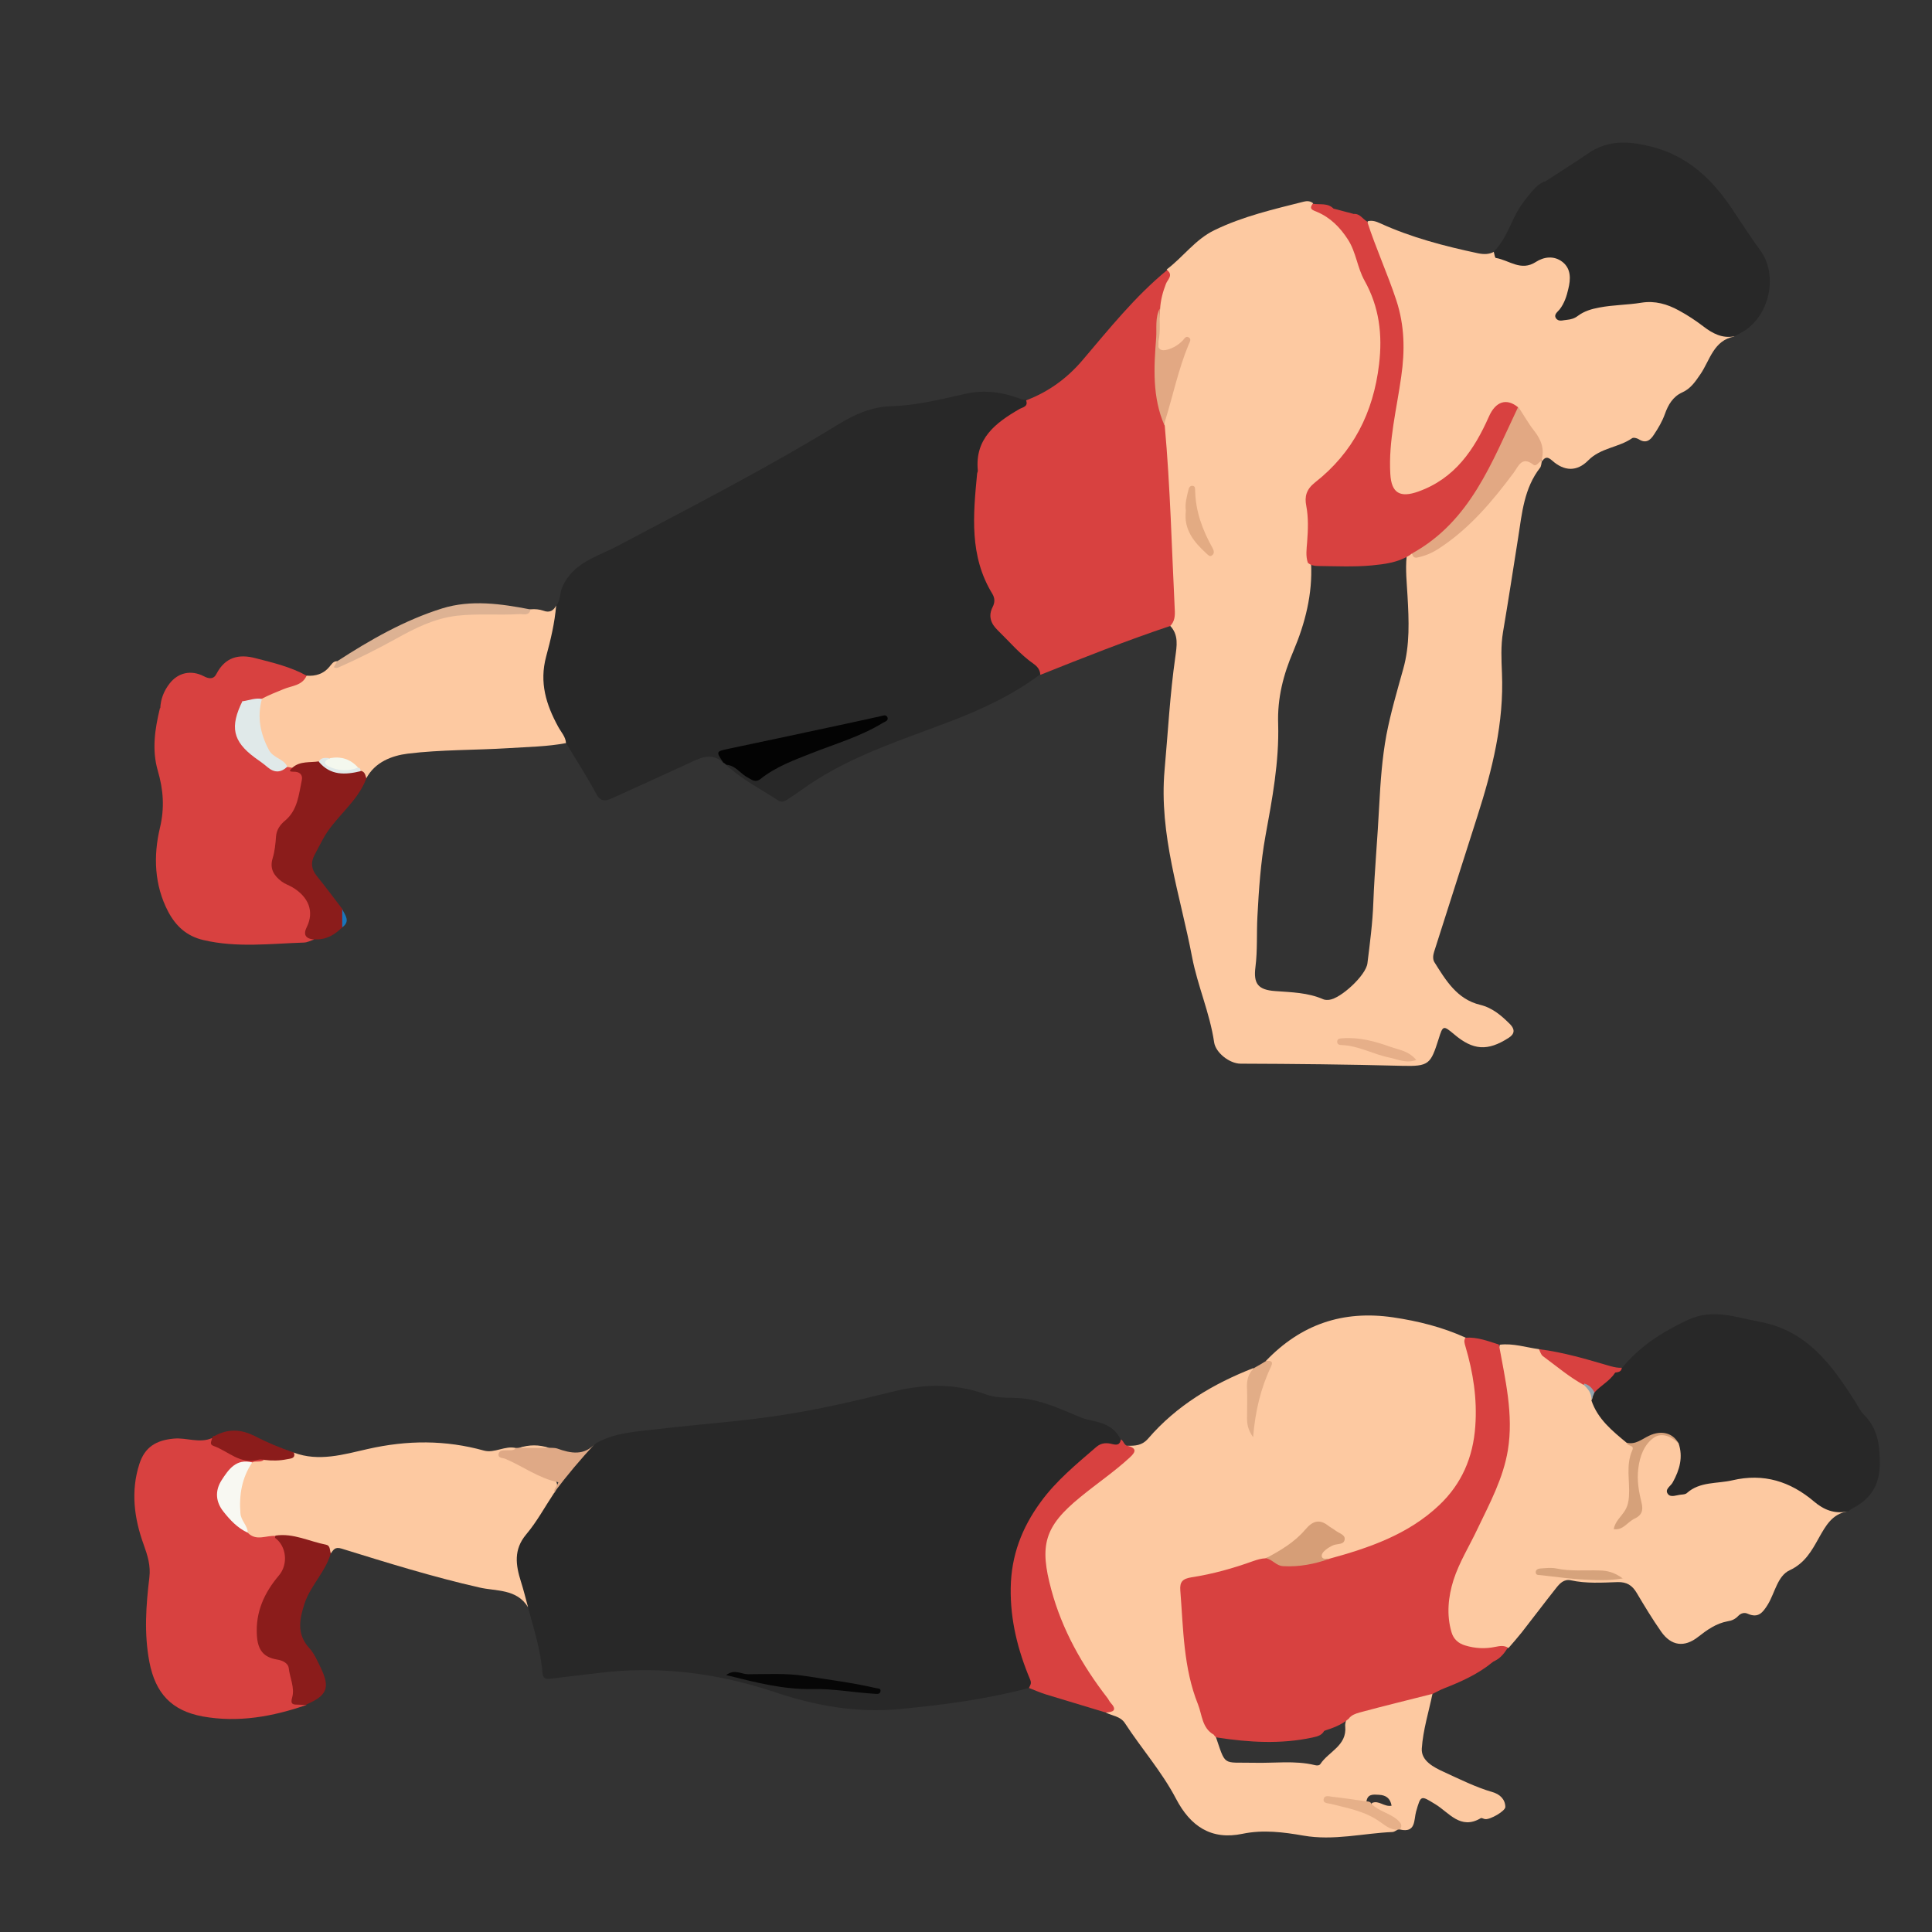 <?xml version="1.0" encoding="UTF-8"?>
<svg xmlns="http://www.w3.org/2000/svg" version="1.1" viewBox="0 0 1080 1080">
  <rect x="0" y="0" width="1080" height="1080" fill="#333333" stroke="none"/>
  <defs>
    <style>
      .cls-1 {
        fill: #f4f8ee;
      }

      .cls-2 {
        fill: #d6a17a;
      }

      .cls-3 {
        fill: #e3ab83;
      }

      .cls-4 {
        fill: #ddb293;
      }

      .cls-5 {
        fill: #e6b089;
      }

      .cls-6 {
        fill: #fdc9a1;
      }

      .cls-7 {
        fill: #060606;
      }

      .cls-8 {
        fill: #e2a883;
      }

      .cls-9 {
        fill: #282828;
      }

      .cls-10 {
        fill: #d6a37c;
      }

      .cls-11 {
        fill: #f8f8f2;
      }

      .cls-12 {
        fill: #92a3ae;
      }

      .cls-13 {
        fill: #030303;
      }

      .cls-14 {
        fill: #e0e9e9;
      }

      .cls-15 {
        fill: #8b1c1b;
      }

      .cls-16 {
        fill: #e2ad87;
      }

      .cls-17 {
        fill: #dfa986;
      }

      .cls-18 {
        fill: #e6af89;
      }

      .cls-19 {
        fill: #1a75ba;
      }

      .cls-20 {
        fill: #d69e77;
      }

      .cls-21 {
        fill: #d84140;
      }
    </style>
  </defs>
  <!-- Generator: Adobe Illustrator 28.7.1, SVG Export Plug-In . SVG Version: 1.2.0 Build 142)  -->
  <g>
    <g id="Layer_1">
      <path class="cls-6" d="M861.9,257.8c-.3,1.3-.3,2.8-1,3.7-8.9,11.4-10.1,25.3-12.2,38.8-2.8,17.7-5.5,35.3-8.5,53-1.3,7.7-.9,15.3-.6,22.9,1.2,27.8-5.4,54.1-13.8,80.3-8,25.2-16.1,50.4-24.1,75.5-.6,1.9-.9,4.1.1,5.8,6.4,10.2,12.7,20.8,25.6,23.9,7,1.7,12,6.1,16.8,10.9,2.7,2.8,2.6,5.4-.9,7.6-11.7,7.5-19.8,7-30.4-2-6.1-5.1-6.3-5.1-8.7,2.6-4.5,14.1-5.3,15.4-20.6,15-30-.8-60.1-1.1-90.1-1.2-6.2,0-14-6.2-14.8-12-2.4-16.3-9.2-31.4-12.3-47.5-6.6-34.7-18.6-68.5-15.4-104.6,1.9-21.1,3-42.2,6-63.2.8-6,2.1-12.5-3.1-17.7,0-11.7-.1-23.4-.7-35.2-1.1-21.1-2-42.2-3-63.4-.2-3.9-1.2-7.8-1.2-11.7,3.1-15.9,7.7-31.4,13.8-47.7-3.6,2.2-6,4.1-9,4.9-5.2,1.4-8.4-1-7.8-6.2.7-5.9.3-11.8.5-17.7.3-6.5,1.9-12.7,5.1-18.5.6-1.1,1.6-2.1.6-3.5,9.2-6.9,15.9-16.7,26.6-21.9,16-7.8,33.1-11.7,50.1-16,1.6-.4,3.5-.4,5,.8.3,2.2,2.3,2.4,3.8,3.1,10.8,5.4,17.8,14,21.6,25.3,2.2,6.6,4.8,13.1,7.9,19.4,6.2,12.7,7.1,26.1,5.8,40.3-1.6,17.7-7.6,33.6-17,48.4-5.2,8.2-12,15.1-19.8,20.8-4.3,3.1-5.1,6.8-4.2,11.4,1.5,7.8,1.6,15.7,0,23.5-.6,3.2.8,6,.9,9.1.9,17.2-3.3,33.6-9.9,49.2-5.6,13.1-9,26.2-8.5,40.7.6,21.1-3.3,41.9-7.1,62.6-2.7,14.9-3.7,30-4.5,45.1-.5,9.4.1,18.8-1.1,28.2-1.2,9.3,1.5,12.7,10.9,13.4,9.2.7,18.4.8,27,4.6,1,.4,2.1.4,3.3.3,6.5-.7,20.6-13.7,21.4-20.4,1.4-11.3,2.9-22.6,3.3-34,.7-18.1,2.4-36.3,3.3-54.4.7-13.1,1.6-26.2,4-39.2,2.4-12.5,6-24.7,9.4-36.9,3.8-13.4,3.2-27.3,2.4-41.1-.4-7.2-1.2-14.4-.5-21.6.3-1,.8-2,1.7-2.6,5.8,1.7,10.6-.7,15.2-3.7,14.9-9.6,26.5-22.5,37.2-36.4.3-.3.5-.7.8-1.1,4.5-7.3,9.7-13.5,19.7-10.4.3.2.5.3.8.5Z"/>
      <path class="cls-9" d="M333,806.9c10.7-6.2,22.8-6.6,34.5-8,23.5-2.8,47.2-4.3,70.5-8,20.7-3.2,41.2-8,61.6-13.1,17.6-4.3,34.6-4.5,51.6,1.7,7.6,2.8,15.7,1.2,23.4,2.6,10.5,1.8,20,6.3,29.7,10.3,2.3.9,4.5,1.4,6.9,1.9,6.4,1.3,12.1,3.9,15.2,10.2.6,3.6-1.2,4.9-4.5,4.3-4.6-.8-8,1.2-11.3,3.9-13.3,10.8-25.7,22.6-34.2,37.7-12.7,22.4-12,46.1-5.3,70,1.6,5.8,3,11.9,5.9,17.4,1.3,2.5,1.2,4.6-1.9,5.8-23.7,6.3-48,9.5-72.4,11.8-24,2.2-46.8-1.8-69.6-9.5-31.8-10.6-64.7-14.9-98.4-10.7-8.9,1.1-17.8,2-26.7,3.2-2.9.4-4.5,0-4.8-3.4-.9-12.5-4.8-24.4-8-36.4-3.8-7.8-6.7-16-8.1-24.6-.7-4.5.3-8.6,2.9-12.5,6.1-9,12-18.3,18.3-27.2,1.4-1.7,3.1-3.1,4.1-5,4.8-9.3,13.1-15.5,20.5-22.4Z"/>
      <path class="cls-9" d="M404.5,426.5c-7.1-6.6-13.8-2.4-20.6.7-13.9,6.4-27.8,12.7-41.7,19-3.7,1.7-6.4,2.2-9-2.6-5.1-9.6-11.1-18.7-16.7-28.1-9.6-13.6-18-27.3-13.4-45.5,2.6-10.5,3.6-21.5,8-31.6,2.3-3,1.7-6.8,3.2-10.2,6.1-13.9,19.9-17.1,31.3-23.2,41.5-22,83.3-43.4,123.4-68,8.8-5.4,18.4-9.6,28.9-9.9,14.3-.4,28.1-3.9,41.9-7,11-2.4,21.1-.8,31.3,3.1.8.3,1.7.2,2.6.3,3,3.3-.1,4.7-2.1,5.9-5.1,3.1-9.4,7.2-14.4,10.3-3.6,2.3-6.1,5.4-6.9,9.9-2.5,13.8-2.8,27.8-4,41.7-1.1,13.1,3.2,25,8.8,36.5,2.1,4.3,3.4,8.4,1.3,13.1-1.7,4,.3,7.3,3.1,10,6,6,11.7,12.4,18.4,17.8,2.5,2,5.5,4,3.8,8.1-15.3,11.5-32.5,19.6-50.3,26.4-25.4,9.7-51.5,18-74.8,32.6-5.2,3.2-10,7-15.2,10.3-1.9,1.2-3.8,3.1-6.5,1.3-9.8-6.4-20.3-11.8-29-19.8,3.8-2.3,6.3.7,8.6,2.6,4.6,3.8,8.6,4.3,14.1.9,12.3-7.8,26.1-12.5,39.8-17.2,8.2-2.8,15.6-6.9,23.2-11-9.6,2.1-19.3,3.3-28.8,5.6-17.5,4.2-35.1,7.8-52.7,11.4-4.4.9-5.8,2.7-5.4,6.7Z"/>
      <path class="cls-6" d="M781.4,1022.8c-1,.4-1.9,1.2-2.9,1.3-16.6.7-32.9,5-50,2-10.9-1.9-22.4-3.4-33.9-1-17.6,3.7-29.2-4.3-37.2-19.6-7.9-15.1-19.3-28-28.6-42.3-2.6-3.9-7.1-4-10.7-5.9,2.2-2.9.9-5.1-1-7.6-9.1-12.1-16.8-25-23.1-38.8-6.1-13.2-10.5-26.7-10.9-41.5-.2-10,3.6-17.8,9.9-24.9,5.4-6.1,11.7-11.3,18.5-15.6,6.4-4,11.3-9.8,17.4-14,3-2.1,1-4.5,1.3-6.7,4.3,0,8.1,0,11.6-4,15.9-18.5,36.4-30.7,59-39.5-3.3,10.6-2.2,21.5-1.7,32.3,1.6-9.1,3.1-18.2,6.9-26.8,1.3-3,2.8-6,1.7-9.5,19.5-20.3,42.8-28.4,71-24.3,14.2,2.1,27.7,5.5,40.7,11.4,8,20.7,10,42.2,5,63.7-4.3,18.6-16.7,31.8-32.6,42-14.7,9.4-31.1,14.8-47.8,19.3-2.3-.2-5.5.6-6.1-2.3-.7-3.4,2.1-5.4,4.7-7.2,1.9-1.3,5.9-.7,5.7-3.4-.1-2.8-3.8-3.8-6.1-5.4-4.3-3-7.9-2.2-11.5,1.7-6.8,7.2-14.8,12.9-24.2,16.5-13.5,4.3-27,8.7-41.1,11-3.8.6-3.6,3.4-3.5,6,.4,13.7,1.8,27.4,3.7,41,1.6,11.6,6.4,22.1,10.1,33,.7,2.1,2.4,3.6,3.4,5.5,6.4,18.7,3.7,15.8,21.9,16.2,11.3.3,22.8-1.4,34,1.3,1.1.3,2.5.3,3.1-.6,4.6-7,14.9-10.2,13.9-21-.2-1.7.5-3.4,1-5.1,1.6-3,4.6-3.8,7.5-4.8,11.6-4.1,23.8-6,35.6-9.3,1.6-.5,3.5-1.1,4.7.8-2.1,10.2-5.3,20.3-6,30.7-.5,6.9,6.8,10.6,12.3,13.1,8.9,4.1,17.7,8.5,27.2,11.3,3.9,1.1,7.1,3.8,7.2,8.3,0,2.3-8.5,7.2-11.3,6.8-.9-.1-2-.9-2.5-.5-11.3,6.7-17.7-3.2-25.3-7.8-8.2-5-8.1-5.3-10.8,4.1-1.3,4.6,0,12.1-9,10-2.2-5.1-7-7-11.3-9.5-2-1.1-5.4-1.5-4.4-5.3,3.8-1.8,6.8,2.3,11,1.5-.7-4.2-3.2-5.9-7-6.1-3.3-.2-6.6-.6-7.1,4.1-6.5,1.5-12.8-1.7-19.5-.9,13.8,2,25.7,8.4,36.9,16.2Z"/>
      <path class="cls-6" d="M1032.7,844.9c-8.6,1.5-12.1,8-16,14.9-3.9,7-7.7,14-16.3,18-6.7,3.1-8.2,12.5-12.1,19-2.9,4.7-5.4,7.9-11.3,5.3-1.9-.9-3.9-.3-5.4,1.3-1.6,1.7-3.6,2.6-5.8,2.9-6.5,1.2-11.5,4.8-16.5,8.7-7.7,6.1-15.1,5.1-20.7-2.9-4.9-7-9.3-14.3-13.7-21.7-2.5-4.2-5.5-6.1-10.6-6-8.7.3-17.5.9-26.2-1-3.9-.8-6.2,1.8-8.2,4.3-6.5,8.2-12.8,16.6-19.3,24.9-2.3,2.9-4.8,5.7-7.2,8.5-7.5,1.9-15,2.9-22.7.9-5.9-1.5-9.6-5.1-10.8-11-2.5-12.4-.7-24.4,4.4-35.8,3.2-7.2,7-14.1,10.4-21.2,7.3-15.1,15.1-30.1,17.7-47.1,1.5-9.8-1.2-19.1-1.2-28.7,0-8.9-5.1-17.3-2.8-26.5,7.5-.9,14.6,1.5,21.9,2.5,8.5,6.5,16.9,13.2,26,19.1,3.1,2.2,4.8,5.1,5.1,8.9,3.3,10.7,11.9,17,19.9,23.8,2.2,1.5,3.4,3.4,2.5,6.1-1.8,5.3-1.4,10.8-1.2,16.2.3,8.4,0,16.6-6.8,23q11.2-5.6,9.3-16.9c-1.5-8.8-1.4-17.3,3.3-25.4,5.5-9.7,12.7-10.8,21.1-2.9,4.1,7.4,1.3,14.3-1.5,21.3-.7,1.8-3.7,3.7-1.6,5.6,1.9,1.7,4.7.6,6.8-.7,11.1-6.9,23.9-6.1,36.1-7.6,10.2-1.3,19.4,1.6,27.8,7.5,8,5.6,15.9,11.3,26,12.6Z"/>
      <path class="cls-21" d="M581.5,377c-.1-2.6-1.7-4.5-3.7-5.9-7.6-5.3-13.5-12.4-20.1-18.8-3.8-3.7-5.4-7.9-2.8-13,1.3-2.5,1.3-4.9-.2-7.4-12.9-21.1-10.7-44-8.5-67,0-.6.5-1.3.4-1.9-1.7-17.8,9.9-26.6,23.2-34.3,1.9-1.1,5.1-1.3,3.8-4.9,12.4-4.7,22.8-12.2,31.4-22.3,15-17.6,29.4-35.7,47.4-50.5,3.7,2.8.2,5.4-.6,7.6-1.8,4.6-3,9.2-3.3,14.1-1.9,18.4-1.7,36.7,1.3,55,.6,3.4.1,6.9,1.3,10.2,3.1,34.2,3.9,68.6,5.6,102.9.2,3.4,0,6.5-2.5,9.1-24.5,8.2-48.5,17.7-72.5,27.3Z"/>
      <path class="cls-6" d="M764.5,123.7c2.5-.7,4.8.1,7,1.1,17.5,8,36,12.8,54.8,16.8,3,.6,6.1.7,8.9-.9,7.7,4.8,15.5,7.6,24.7,3.3,5-2.3,10.8-2.5,15.4,2,4.6,4.5,4.9,10.1,3.3,15.9-1.1,3.8-2.3,7.6-4.4,10.9-.6.9-1.3,2-.6,3,.9,1.3,2.3.8,3.6.6.6-.1,1.3-.2,1.9-.6,13.4-8.1,28.6-7.1,43.3-8.5,5.6-.5,10.7,1.6,15.7,4.1,10.6,5.4,19.4,14.2,31.5,16.7-11.7,2.1-13.7,13.2-19,21-2.9,4.2-5.4,8.1-10.3,10.3-5.1,2.3-7.8,6.9-9.6,12-1.5,4.2-3.7,7.9-6.1,11.5-2.1,3.3-4.6,5.2-8.6,2.6-1-.6-2.9-1.1-3.7-.5-7.5,5.2-17.5,5.3-24.4,12.3-6.4,6.5-13.5,6.2-20.3.1-2.5-2.2-3.9-2-5.6.5,0,0-.3-.2-.3-.2-.5-12.1-8.6-20.4-14.8-29.7-6.8-2.2-9.7-1.1-12.7,6-5.2,12.3-12.6,22.9-22.3,32.1-6.2,5.9-13.9,9.2-21.9,11.4-8.2,2.2-13.5-2.2-14.2-10.9-1-13.2.9-26.2,3.3-39.1,1.9-10.3,3.1-20.7,4.3-31.1,1.3-11.5-2.2-22.5-6-33.2-3.7-10.5-7.4-21-12-31.2-1.2-2.6-2.3-5.3-.8-8.2Z"/>
      <path class="cls-21" d="M801.1,946.8c-13.7,3.5-27.4,6.8-41.1,10.5-2.1.6-4.6,1.4-6.1,3.5-4.1,3.6-9.2,5.3-14.2,6.9-17.9,6.6-36.3,3.8-54.5,2.6-5.5-.4-9.3-3.5-11.1-8.8.3-4.2-.1-8.3-1.5-12.3-2.5-7.2-2.9-14.6-2.3-22.1.6-7.9,1.4-15.7,1.3-23.6,0-3.2,1.1-6.1,3.6-8.1,9.1-7.3,19.3-12.8,29.1-19,2-1.3,4.5-1.6,7-1.6,14.8,3.3,28.6-1.4,42.4-5.3,15.1-4.3,29.4-10.7,42.4-19.8,12.8-8.9,22.4-20.6,26.9-35.2,3.7-12.2,5.1-25.2,2.7-38.2-1.5-7.7-2.3-15.5-4.5-23-1.2-4.1.9-5.4,4.5-4.3,2.7.8,5.4,1.7,8.3,1.8,2.9.2,3.6,2.5,4.1,5.1,2.7,12.2,4,24.6,5.1,37,1.2,13.8-2.4,26.7-7.6,39.5-6.8,16.5-16.4,31.6-22.7,48.3-3.1,8.2-4.2,16.8-3.3,25.6,1.1,11.6,6.7,15.2,18.3,16.2,3.8.3,7.7-.8,11.7,0-.5,3.6-3.2,4.9-5.3,6.7-8.1,6.7-17.6,10.9-27.3,14.7-2,.8-3.9,1.9-5.8,2.8Z"/>
      <path class="cls-9" d="M1032.7,844.9c-7.2,1.5-13.2-.9-18.6-5.5-13.3-11.3-28.2-16-45.7-11.9-8.6,2-18.1.6-25.4,7.1-.7.7-2,.8-3.1.9-2.6.2-5.9,1.8-7.5-.3-2.1-2.7,1.6-4.4,2.7-6.6,3.8-6.9,5.9-14.1,3.2-21.9-4.7-5.5-11.3-6.4-17-2.2-3.7,2.7-7.4,4.5-11.9,2.1-8.1-6.7-16.3-13.3-19.8-23.8,1-1.2.2-2.7.9-4,2.3-5.5,7.8-7.7,11.5-11.9,1.4-1,3.4-.9,4.7-2.2,9.9-12.1,22.6-20.2,36.7-26.8,14.1-6.6,26.8-1.5,40.3,1,26.6,4.9,40.4,24.3,53.5,44.8,1.5,2.4,2.7,5.1,4.7,7.1,7.9,7.8,9,17.3,8.9,27.8-.1,11.4-4.9,19.1-14.7,24.3-1.2.6-2.2,1.4-3.3,2.2Z"/>
      <path class="cls-9" d="M969.5,188c-6.8,1.3-12.2-1.6-17.4-5.6-4.3-3.3-8.9-6.3-13.7-8.9-6.4-3.5-13.2-5.5-20.8-4.3-7.8,1.3-15.7,1.2-23.5,2.7-4.4.8-8.5,2-12.1,4.7-1.8,1.4-3.9,2-6.1,2.2-2.1.1-4.6,1.3-6.1-.9-1.4-2.1,1-3.6,2.1-5,2.6-3.4,3.9-7.4,4.8-11.4,1.3-5.3,1.7-11.2-3.3-15.1-4.8-3.7-10.4-2.8-14.8,0-8.4,5.5-15-1-22.4-2.2-.6,0-.8-2.3-1.2-3.5,7.3-7.2,9.6-17.3,15.1-25.6,1.2-1.8,2.5-3.4,3.8-5.1,2.9-3.4,5.5-7.3,10.1-8.7,7.8-5.1,15.7-10,23.4-15.3,11.2-7.8,22.5-7.3,35.5-4.1,21,5.3,34.6,18.7,45.9,35.7,5,7.5,9.8,15,15.1,22.2,10.8,14.6,4.8,38.5-11.2,46.5-1.1.6-2.3,1.2-3.4,1.8Z"/>
      <path class="cls-6" d="M310.9,338.4c-.8,9.8-3.1,19.4-5.6,28.6-3.9,14.6,0,26.9,6.7,39.2,1.6,3,4.2,5.6,4.4,9.2-10.5,2-21.2,2.1-31.8,2.8-18.9,1.2-38,.8-56.7,3.1-8.7,1.1-18.3,4.6-23.2,13.9-1.7-.5-2.3-2.3-3.6-3.3-.8-.8-1.6-1.6-2.5-2.3-3.9-3.9-8.7-4.9-14-4.3-2.6-.3-4.8.9-7.1,2-4.6.9-9.4.8-13.8,2.5-1.1.2-2.1,0-3.1-.3-15.6-9.4-20.8-23-14.9-39.3,2.4-3.5,6.5-4.4,10.1-5.7,5.4-1.9,10.5-4.3,15.6-6.8,5,.4,9.5-1,12.7-4.9,1.3-1.5,2.1-3.2,4.4-3.2.5,2.2,1.7,1.1,2.8.6,8.3-4,16.9-7.4,24.7-12.4,19.3-12.2,40.1-18.2,63.2-16.5,5.7.4,11.7,1.2,17.5-.7,2.4-.2,4.8,0,7.1.8,3.4,1.3,5.7,0,7.2-3.1Z"/>
      <path class="cls-6" d="M309.8,834.5c-5.2,7.8-9.7,16.2-15.7,23.3-7.1,8.5-5.8,17.1-2.9,26.3,1.5,4.7,2.7,9.6,4,14.4-6.3-10.5-18-8.9-27.3-11.1-26-5.9-51.4-13.8-76.9-21.7-3.8-1.2-4.6.7-6.1,2.7-9.2-6.7-20-7.7-30.9-8.5-5.7.7-11.7,3.2-16.5-2.3-7.9-15.3-6.8-29.6,3.1-40.8,2.1-1.4,4.6-1.2,6.9-2,5.5-1.2,11.5.3,16.7-2.8,14,5.3,28.1,1,41.4-2,22.1-5,43.4-5.1,65,.9,5.9,1.6,11.8-3,17.9-1.4,0,4-4.3,1.7-5.9,4.1,8.1,3.6,15.4,8.7,23.9,11.6q7.7,2.7,3.4,9.3Z"/>
      <path class="cls-21" d="M138.5,856.8c4.7,4.9,10.3,1.4,15.5,1.8,7,3.3,9.4,14.7,4.3,21.8-3.1,4.3-6.2,8.4-8.7,13.1-3.6,6.9-4.6,14.1-4.1,21.7.4,5.4,3.1,9.3,8.3,10.5,6.9,1.6,10,5.7,10.3,12.5,0,1.7,1,3.5.9,5.2-.5,5,1.7,8.1,6.3,9.7-18.9,6.5-38.1,10-58,6.4-17.3-3.2-26.4-12.8-29.8-30.5-3-15.7-1.9-31.5,0-47.2.8-6.6-1-12.3-3.2-18.4-5.3-14.6-7.3-29.8-2.4-45,3-9.4,9.3-13.3,19.2-14.2,7.2-.7,14.3,2.8,21.4-.3,6.9,5.2,13.3,11.3,23,10.4,2.1-.2,4.4-.2,6.1,1.7-1.9,1.8-4.6.4-6.6,1.5-4.8,1.8-10,2.4-13.5,7.1-5.4,7.1-5.8,14,.1,20.8,3.4,4,7.6,7.3,10.9,11.3Z"/>
      <path class="cls-21" d="M160.6,428.7l2.8.5c7,3.2,7.6,4.5,6,12.1-1.6,7.4-4.5,13.9-9.6,19.7-5.9,6.8-5.3,15.9-5.7,24.3-.1,3.1,2.9,5.2,5.6,6.8,2.4,1.5,5,2.7,7.2,4.5,8.2,6.8,9.9,11.4,6.1,21.2-1.6,4,.2,5.5,2.6,7.4-1.9.6-3.7,1.6-5.6,1.7-18.8.6-37.6,3-56.3-1.4-9.4-2.2-15.4-7.8-19.7-15.9-7.8-14.9-8.3-31.2-4.6-46.8,2.7-11.3,1.9-21.4-1.2-32-3.4-11.7-1.6-23.4,1.2-34.9,2.3-.4,2.6-.4,3.3-4.5,1.1-6.2,4.9-9.9,10-12.9,3.2-1.9,6.1-2.2,9.1,0,2.9,2.1,6.1,2.7,9.8,2.6,8.8-.2,12.9,3,14.7,10.6-.3,4.6-3,8.6-3.1,13.3-.1,5.1,1.1,9.3,4.9,12.9,4.1,4,9.1,6.7,13.4,10.4,2.8,2.4,5.9,0,8.8.4Z"/>
      <path class="cls-21" d="M745.8,116.7c3.5.9,7.1,1.9,10.6,2.8,4.4,1.6,6.7,4.7,8.5,9.2,5.7,14,11.7,27.9,15.8,42.4,2.7,9.6,3.8,19.4,2.8,29.7-1.9,20.5-7.7,40.4-7.3,61.2.2,14.8,5.6,18.2,19.5,12.8,18.8-7.3,28.9-22.5,37.2-39.6,1.3-2.8,2.4-5.7,4.9-7.7,2.5-1.9,5.5-2.1,8-.3,2.2,1.6,1.3,3.9.3,5.9-8.1,17.8-16.3,35.4-28.3,51-4.3,5.5-8.3,11.3-13.9,15.7-13.2,10.7-28.9,13.9-45.3,14.9-5.9.4-11.9.1-17.8,0-8.2-.1-9.6-1.9-8.8-9.8.6-6.1,1.2-12.5,0-18.4-1.8-9,1.3-14.8,8.4-19.9,11.5-8.3,18.7-20.2,24.2-32.7,5.8-13.2,8.9-27.4,9-41.9.1-10.1-1.7-20.1-6.3-29.2-3.5-6.8-6.5-13.8-8.7-21.2-2.5-8.4-7.5-15.2-14.8-20.3-1.4-1-3.6-2-2.9-3.8.9-2.5,3.2-1.1,5.1-.7Z"/>
      <path class="cls-21" d="M630.4,808.2c5,1.4,4.7,3.3,1.1,6.6-8.7,8-18.5,14.6-27.6,22.1-20.3,16.5-22.9,27.1-16.2,51.8,6,22.3,17.2,42.2,31.3,60.4.7.9,1.1,1.9,1.8,2.7,3.9,4.2,1.6,5.3-2.7,5.5-11.1-3.4-22.3-6.7-33.4-10.1-3.2-1-6.4-2.4-9.5-3.6.6-1.5,1.6-2.4.7-4.6-6.9-16.4-11.2-33.3-10.9-51.4.3-18.1,6.2-33.5,16.7-47.9,8.7-12,20-21.2,31.1-30.8,3-2.6,6.1-2.4,9.2-1.6,2.9.7,4.1,0,4.6-2.7,1.6.9,1.7,3.4,3.9,3.7Z"/>
      <path class="cls-15" d="M175.7,525.2q-7.4-.6-4.2-7c4.2-8.5,1.2-16.8-8.2-22.3-1.9-1.1-4.1-1.8-5.8-3.1-4.3-3.2-6.9-7.1-5.1-13,1.2-3.9,1.6-8.1,1.9-12.2.3-3.8,2.3-6.6,5.1-8.9,7-5.9,7.6-14.5,9.3-22.5.7-3.2-1.3-4.9-4.6-4.8-3.6,0-1.4-1.3-.6-2.3,4.3-3.8,9.8-2.7,14.8-3.5,7.1,4.8,15.3,4.6,23.4,5.3,2.4.5,2.5,2.5,3.1,4.2-5.1,13.7-17.9,21.8-24.5,34.4-1.5,2.9-3.1,5.7-4.6,8.7-2.1,4.1-1.6,7.8,1.4,11.5,4.9,6,9.5,12.3,14.3,18.5.8,3.4,2,6.7,0,10.1-4.3,4.3-9.2,7.2-15.6,6.8Z"/>
      <path class="cls-15" d="M171.3,953.1c-1.7,0-3.5-.2-5.2-.2-2.9,0-3.7-.7-2.8-3.9,1.6-5.6-1.3-11-1.9-16.6-.3-2.5-3.2-4.2-6.5-4.7-7.8-1.3-10.8-5.5-11.3-13.5-.8-13.1,4.1-23.8,12.3-33.5,5.3-6.2,4.3-16.3-2.1-21-.2-.1.1-.8.2-1.3,10-1.5,18.9,3.3,28.3,5.1,2.4.5,2,3.1,2.6,4.8-2.9,10.4-11.3,17.9-14.7,28.2-2.9,9-4.4,17.1,2.8,24.9,2.7,3,4.4,7,6.2,10.7,5.5,11.3,3.7,15.7-7.9,20.7Z"/>
      <path class="cls-21" d="M745.8,116.7c-1.4.2-2.9.4-4.4.6.5,2.2,2.3,2.8,3.6,3.9,5.7,4.6,10.7,9.6,13,16.9,3,9.4,7,18.3,11.2,27.3,7.2,15.6,6.5,31.9,2.6,48.2-4.2,17.9-11.5,34.4-24.5,47.8-3.5,3.6-7.1,7.1-11.1,10.2-2.6,1.9-3.7,3.9-3.6,7.1.2,9.4.2,18.9.1,28.3,0,3.1.1,5.9,4.2,5.9,15.7-.2,31.4.7,46.9-4.1,13.8-4.3,23.2-13.5,31.6-24.3,12.6-16.2,20.6-34.9,29.6-53.1.6-1.2,1.3-2.7-.3-3.4-2.3-1-4.9-1.2-6.8.6-1.9,1.8-2.9,4.3-4.1,6.7-7.6,15.5-16.7,29.9-32.7,38.2-5,2.6-10.2,4.8-16.2,4.4-5.2-.3-7.8-2.6-9.1-7.6-3.2-13.1.3-25.7,2.1-38.4,1.7-11.9,3.7-23.8,4.5-35.8,1.1-15.5-3.9-29.8-9.2-43.9-2.9-7.6-6.6-14.8-9.2-22.4-1.5-4.5-4.3-7.5-7.8-10.1,3.8-.8,5.4,2.7,8.1,4.2,4.8,14.9,11.4,29.2,16.3,44.1,4.6,14.1,4.8,28,2.7,42.5-2.5,18.1-7.2,36-6.1,54.5.6,10.7,5.5,13.4,15.6,9.8,20.5-7.3,31.3-23.4,39.5-41.9,3.7-8.4,9.7-10.5,16.1-5.4,1.1,2.2.5,4.2-.5,6.2-8.6,16.9-16.1,34.3-27.5,49.7-7.2,9.7-14.7,19-25.8,24.6-1.7.9-3.4,2.2-5.5,1.5-.4.3-.8.7-1.3,1-6.5,4-13.9,4.9-21.2,5.6-10,.9-20,.4-30,.3-2,0-3.9-.4-5.5-1.8-1.3-3.8-.7-7.7-.4-11.6.5-6.7.8-13.5-.5-20.3-1-5.1,0-9.1,4.9-13,21.3-16.7,32.6-39,35.8-66,2-16.7.1-32.1-8.1-46.8-4.1-7.3-4.7-15.9-9.3-23-4.4-6.8-9.8-12.3-17.4-15.5-2.1-.9-4.6-1.4-2.3-4.5,4,.7,8.5-.7,11.8,2.9Z"/>
      <path class="cls-21" d="M834.2,929.2c1.4-1.9,2.8-3.7,4.5-6-2.3.3-4.1.6-5.9.7-19.5.4-26-7.3-24.4-27.9,1.4-17.9,11.9-32,18.9-47.6,7.7-17.1,16.1-34,14.6-53.7-1-13.3-2.4-26.5-5.2-39.6-1.1-5-5-3.1-7.9-3.9-2.2-.6-4.8-3.2-6.5-.7-1.3,1.9,0,5,.6,7.5,4.3,16.2,6,32.3,2.7,49.2-4.5,22.9-18.5,38.1-37.8,49-18.1,10.3-37.6,17.1-58.2,20.9-6.2,1.1-12.1,1.2-18.2-.4-3-2.4-6.4-1.4-9.4-.4-10.6,3.7-21.5,6.1-32.4,8.5-4.8,1.1-6.6,3.4-6,8.3,1.6,12.6,2.8,25.2,3.8,37.9.7,7.7,4.1,14.7,6.3,22.1.7,2.5,1.5,5,1.3,7.7.8,4.5,3.6,7.1,7.9,7.4,15.6,1.4,31.3,3.7,47,.6,3.6-.7,6.7-3.6,10.7-2.5-.8,3.7-4.2,4.4-7,5-17.7,3.8-35.4,2.7-53.1,0-.9-.1-1.5-.8-2-1.6-6.6-3.7-6.5-11.1-8.8-16.9-8.2-20.4-8.2-42.2-9.9-63.7-.4-4.9,1.3-6.6,6.4-7.4,11.7-1.8,23.1-5,34.2-9,2.3-.8,4.6-1.5,7-1.6,1.6-.8,3-.2,4.3.5,4.9,2.6,10,2.8,15.2,1.8,5.3-1,10.7-1.2,16-2,22.4-6.1,44.3-13.6,61.6-30,12.6-11.9,19-26.8,20.2-44.2,1.1-15.3-1.2-30-5.5-44.5-.5-1.8-1.1-3.3,0-4.9,6.6-.5,12.6,1.9,18.7,3.8,3.5,19.5,8.3,39,5,59.1-2.6,15.7-10.1,29.6-16.9,43.8-4.5,9.6-10.3,18.8-13.5,28.8-2.9,9.2-4,19.3-1.1,29.1,1.1,3.9,3.9,6.3,7.6,7.4,5.5,1.7,11.2,2,16.9.8,2.5-.5,4.7-.9,7,.4-2.2,3.6-4.8,6.8-9,8.1Z"/>
      <path class="cls-13" d="M404.5,426.5c-4.4-6.5-4.4-6.4,3.1-8,21.8-4.6,43.5-9.2,65.3-13.9,6.4-1.4,12.8-2.8,19.2-4.2,1.4-.3,3.3-1.2,4,.6.7,1.9-1.4,2.4-2.6,3.1-12.4,7.6-26.3,11.6-39.7,16.9-9.9,3.9-20.1,7.6-28.6,14.4-2.9,2.3-4.9.5-7.1-.7-4.2-2.1-6.9-6.9-12.2-7.2-.4-.4-.8-.8-1.3-1.1Z"/>
      <path class="cls-21" d="M135.7,392c-2-7.3-7.3-9.6-14.2-9.2-2.9.2-5.5-.6-8.1-2-7.7-4.1-16.8.6-18.4,9.4-.7,3.7-1.6,7.2-4.5,9.9-1.4-1.2-.5-2.8-.9-4.2.2-5.2,2.1-9.8,5.2-13.8,4.8-6.2,12.1-7.7,19.1-4.1,2.8,1.5,5.5,1.9,7.1-1.3,4.9-9.4,12.5-11.3,22.1-8.7,9.7,2.5,19.4,4.8,28.3,9.7-2.4,5.6-8.3,5.6-12.8,7.5-4.1,1.7-8.3,3.3-12.2,5.4-3.4,2.2-6.9,3.1-10.7,1.3Z"/>
      <path class="cls-4" d="M296.6,340.7c-.9,3.9-4.1,2.4-6.5,2.6-11.5.7-23.1-.4-34.7.9-12.6,1.5-23.3,6.9-33.9,12.8-10.3,5.7-20.8,11-31.6,15.8-1,.5-2,.9-3.3.2.6-1.1,1.2-2.2,1.8-3.3,18.5-12,37.7-23,58.8-29.6,16.1-5,32.9-2.6,49.4.6Z"/>
      <path class="cls-17" d="M309.8,834.5c-.4-2.2,1.6-3.5,2.3-5.9-10.9-2.2-19.7-8.9-29.6-13.1-1.4-.6-4.2-.3-3.8-2.7.4-2.4,3-2,4.9-2.1,1.7-.1,3.6.4,4.8-1.3.5,0,1,0,1.6-.1,5.6-.9,11.3-1,16.9,0,1.5.1,3.2,0,4.5.4,7.7,2.8,15.2,4.2,21.5-2.9-8.3,8.8-16,18-23.2,27.6Z"/>
      <path class="cls-15" d="M147.6,816c-1.1,0-2.2-.3-3.2,0-10,2.9-16.8-4.8-25-7.7-2.6-.9-1.1-2.8-.8-4.4.2-.8.6-1.3,1.5-1.2,7.4-2.3,14.8-2.3,22.2,0,7.1,3.7,14.4,6.7,22,9.3,1.1,3.5-2.1,3.3-3.8,3.7-4.2.9-8.5.9-12.8.4Z"/>
      <path class="cls-16" d="M707.8,760.7c2.1,0,4.3,0,2.7,3.2-5.7,12.1-8.8,24.8-10,39.5-2.9-4.1-3.4-7.3-3.4-10.6,0-5.4.2-10.9,0-16.3-.3-4.6.5-8.6,4-11.8,2.3-1.3,4.6-2.6,6.8-4Z"/>
      <path class="cls-5" d="M781.4,1022.8c-4.1.2-7-2.3-10-4.4-8.2-5.9-17.9-7.6-27.4-10-1.7-.4-4.3-.3-4.1-2.4.3-2.8,3.2-1.8,4.8-1.6,6.5.7,12.9,1.7,19.3,2.6,1.2,0,2.2.3,2.7,1.4,4.1,4.2,10.2,5.1,14.6,9,2,1.8,2.7,3.1,1.3,5.3-.4,0-.9,0-1.3.1Z"/>
      <path class="cls-21" d="M906.6,764.6c-.2,2.3-2,2.4-3.7,2.7-7-.3-13.2-3.9-20-5-3.7-.7-7.4-1.5-11.6-2.2,4.7,4.9,11.6,6.3,14.6,12.4.1.7,0,1.2-.6,1.7-8.2-4.5-15.3-10.6-22.8-16.1-1.1-.8-1.5-2.5-2.2-3.9,13.7,1.7,26.9,5.7,40,9.5,2.2.6,4.2,1,6.4.9Z"/>
      <path class="cls-15" d="M142.2,802.7c-7.4-1.2-14.8-1-22.2,0,7.4-4.1,14.8-3.8,22.2,0Z"/>
      <path class="cls-6" d="M307,809.4c-5.6,0-11.3,0-16.9,0,5.6-1.9,11.3-1.9,16.9,0Z"/>
      <path class="cls-19" d="M191.3,518.4c0-3.4,0-6.7,0-10.1,1.7,3.4,4.7,6.7,0,10.1Z"/>
      <path class="cls-8" d="M789.3,309.4c32.7-18,44.6-51,59.4-82,3,4.5,5.6,9.2,8.9,13.4,4,5.1,6,10.4,4,16.8-1.5.8-2.9,3.4-4.4,2.2-6.5-5.1-8.4.9-11,4.4-11.9,16-24.6,31.1-41.5,42.2-3.9,2.6-8,4.4-12.6,5.3-1.6.3-2.4-.7-2.7-2.2Z"/>
      <path class="cls-8" d="M650.9,237.7c-6.8-15.7-5.9-32.3-4.6-48.7.4-5.5-.7-11.3,2-16.5-.3,6.1.6,12.3-.7,18.3-1,4.5,1.5,5.7,5.2,4.6,3.1-.9,6-2.6,8.4-5.1.9-1,1.9-3,3.7-1.4,1.1,1,.1,2.4-.4,3.6-5.8,13.9-8.8,28.7-13.3,43.1-.2.6-.2,1.3-.2,2Z"/>
      <path class="cls-3" d="M662.9,285.5c-.6-3.9.5-7.7,1.4-11.5.3-1.3.8-2.6,2.5-2.4,1.4.2,1.2,1.6,1.3,2.6.2,11.6,4.1,22.1,9.7,32.1.8,1.5,1.2,3-.2,4.1-1.4,1.2-2.3-.3-3.3-1.1-7-6.4-12.7-13.4-11.4-23.8Z"/>
      <path class="cls-18" d="M791.8,592.5c-5.7,2.1-10.3-.3-15.1-1.3-9-1.8-17.1-6.6-26.5-7-1.4,0-2.8-.3-2.7-2,.1-1.7,1.6-1.7,3-1.8,9.3-.7,18.2,1.7,26.8,4.8,4.8,1.7,10.4,2.3,14.5,7.5Z"/>
      <path class="cls-7" d="M405.9,936.4c4.7-3.6,8.5-.5,12.2-.5,10.7,0,21.4-.7,32.1,1,13.1,2.1,26.3,3.7,39.2,6.7,1.2.3,3.1,0,2.8,1.8-.3,1.9-2,1.5-3.7,1.4-11.5-.7-23.1-2.9-34.4-2.6-16.4.3-31.5-3.7-48.1-7.8Z"/>
      <path class="cls-20" d="M743.2,871.4c-8.4,2.9-16.8,4.6-25.8,4.1-4.2-.2-6.1-3.9-9.8-4.4,8.1-4.3,16.1-9,22.1-16.1,3.9-4.6,7.7-6.1,12.7-2.2,1.4,1.1,2.9,1.8,4.3,2.9,1.9,1.4,5.2,2.2,5,4.7-.3,3.3-4.1,2.4-6.4,3.4-1.6.7-3.1,1.6-4.4,2.7-1.2,1-2.5,2.5-1.9,3.9.7,1.6,2.8.6,4.2,1Z"/>
      <path class="cls-2" d="M909.3,806.5c5,1.2,8.5-2,12.5-3.9,6.9-3.3,13.3-1.6,16.4,4.1-4-3.8-9.3-6-13.6-3.1-5.6,3.9-8,10.6-8.8,17.5-.8,6.4.3,12.7,1.8,18.8,1.2,4.6,0,7.2-3.8,9-4,1.8-6.4,6.7-11.7,5.9.7-4.3,4.1-6.9,6.2-10.3,1.6-2.6,2.1-5.1,2.3-8,.6-8.6-1.9-17.5,1.9-25.9,1.3-3-3-2-3.1-4.1Z"/>
      <path class="cls-10" d="M907.3,882.3c-8.2,1.5-15,1-21.6.7-8.2-.4-16.4-1.6-24.6-2.5-1-.1-2.4.1-2.6-1.3-.2-1.7,1.2-2.3,2.5-2.4,3-.2,6.2-.6,9.1,0,8,1.7,16.1.8,24.1,1.1,4.2.1,8.1.9,13,4.5Z"/>
      <path class="cls-12" d="M891.3,778.4c-.6,1.4-1.1,2.9-1.7,4.3.3-3.7-1.8-6.2-4.3-8.6.2-.2.4-.4.6-.7,4-.7,5.3,1.4,5.5,4.9Z"/>
      <path class="cls-21" d="M675.1,960.6c-9.1-18.3-10.6-38.1-12.1-57.9-.4-4.6-.9-9.1-1.4-13.7-.3-2.8.6-4.5,3.6-5.1,13.1-2.6,26.1-5.6,38.6-10.2,3.4-1.2,6-.2,7.8,3-9.6,0-14.8,8.7-22.9,11.7-.2,0-.3.3-.5.4-12,5.1-15.4,13.8-15.2,26.9.1,13.3-1.3,26.4,3,39.4.6,1.7.7,3.9-.7,5.7Z"/>
      <path class="cls-21" d="M891.3,778.4c-1.2-2.4-2.9-4.2-5.5-4.9-4.9-6.2-13.3-8.2-18.9-15.8,13.3,2.1,25.2,3.9,36,9.6-3,4.7-8,7.1-11.6,11.1Z"/>
      <path class="cls-14" d="M135.7,392c3.6-.5,7-2,10.7-1.3-2.7,10.1-1,19.2,3.9,28.5,2.6,4.8,8.3,4.8,10.3,9.4-3.6,3.4-7.2,3.5-11,.3-2.3-2-4.8-3.7-7.3-5.5-12.2-9.1-13.9-17.1-6.7-31.6Z"/>
      <path class="cls-1" d="M184.5,423.8c6.2-1.1,11.4.5,15.7,5.3-4.7,3.6-15.2,2.9-18.5-1.3-3.5-4.4,1.7-2.8,2.9-4Z"/>
      <path class="cls-14" d="M184.5,423.8c-3.1,1.3-4.1,3.1-.4,4.8,5.2,2.4,10.7,2.6,16.1.5,1.1.2,1.4,1,1.4,2-8.7,2.1-16.9,2.5-23.4-5.3,1.4-2.7,3.9-2.1,6.2-2Z"/>
      <path class="cls-11" d="M138.5,856.8c-5.7-2.6-9.9-7.1-13.6-11.8-4.4-5.5-4.8-11.7-1-17.6,3.9-6,8.1-12.2,17.1-9.9-5.8,8.6-7.4,18.1-6.6,28.4.3,4.3,4,6.8,4.1,10.8Z"/>
    </g>
  </g>
</svg>